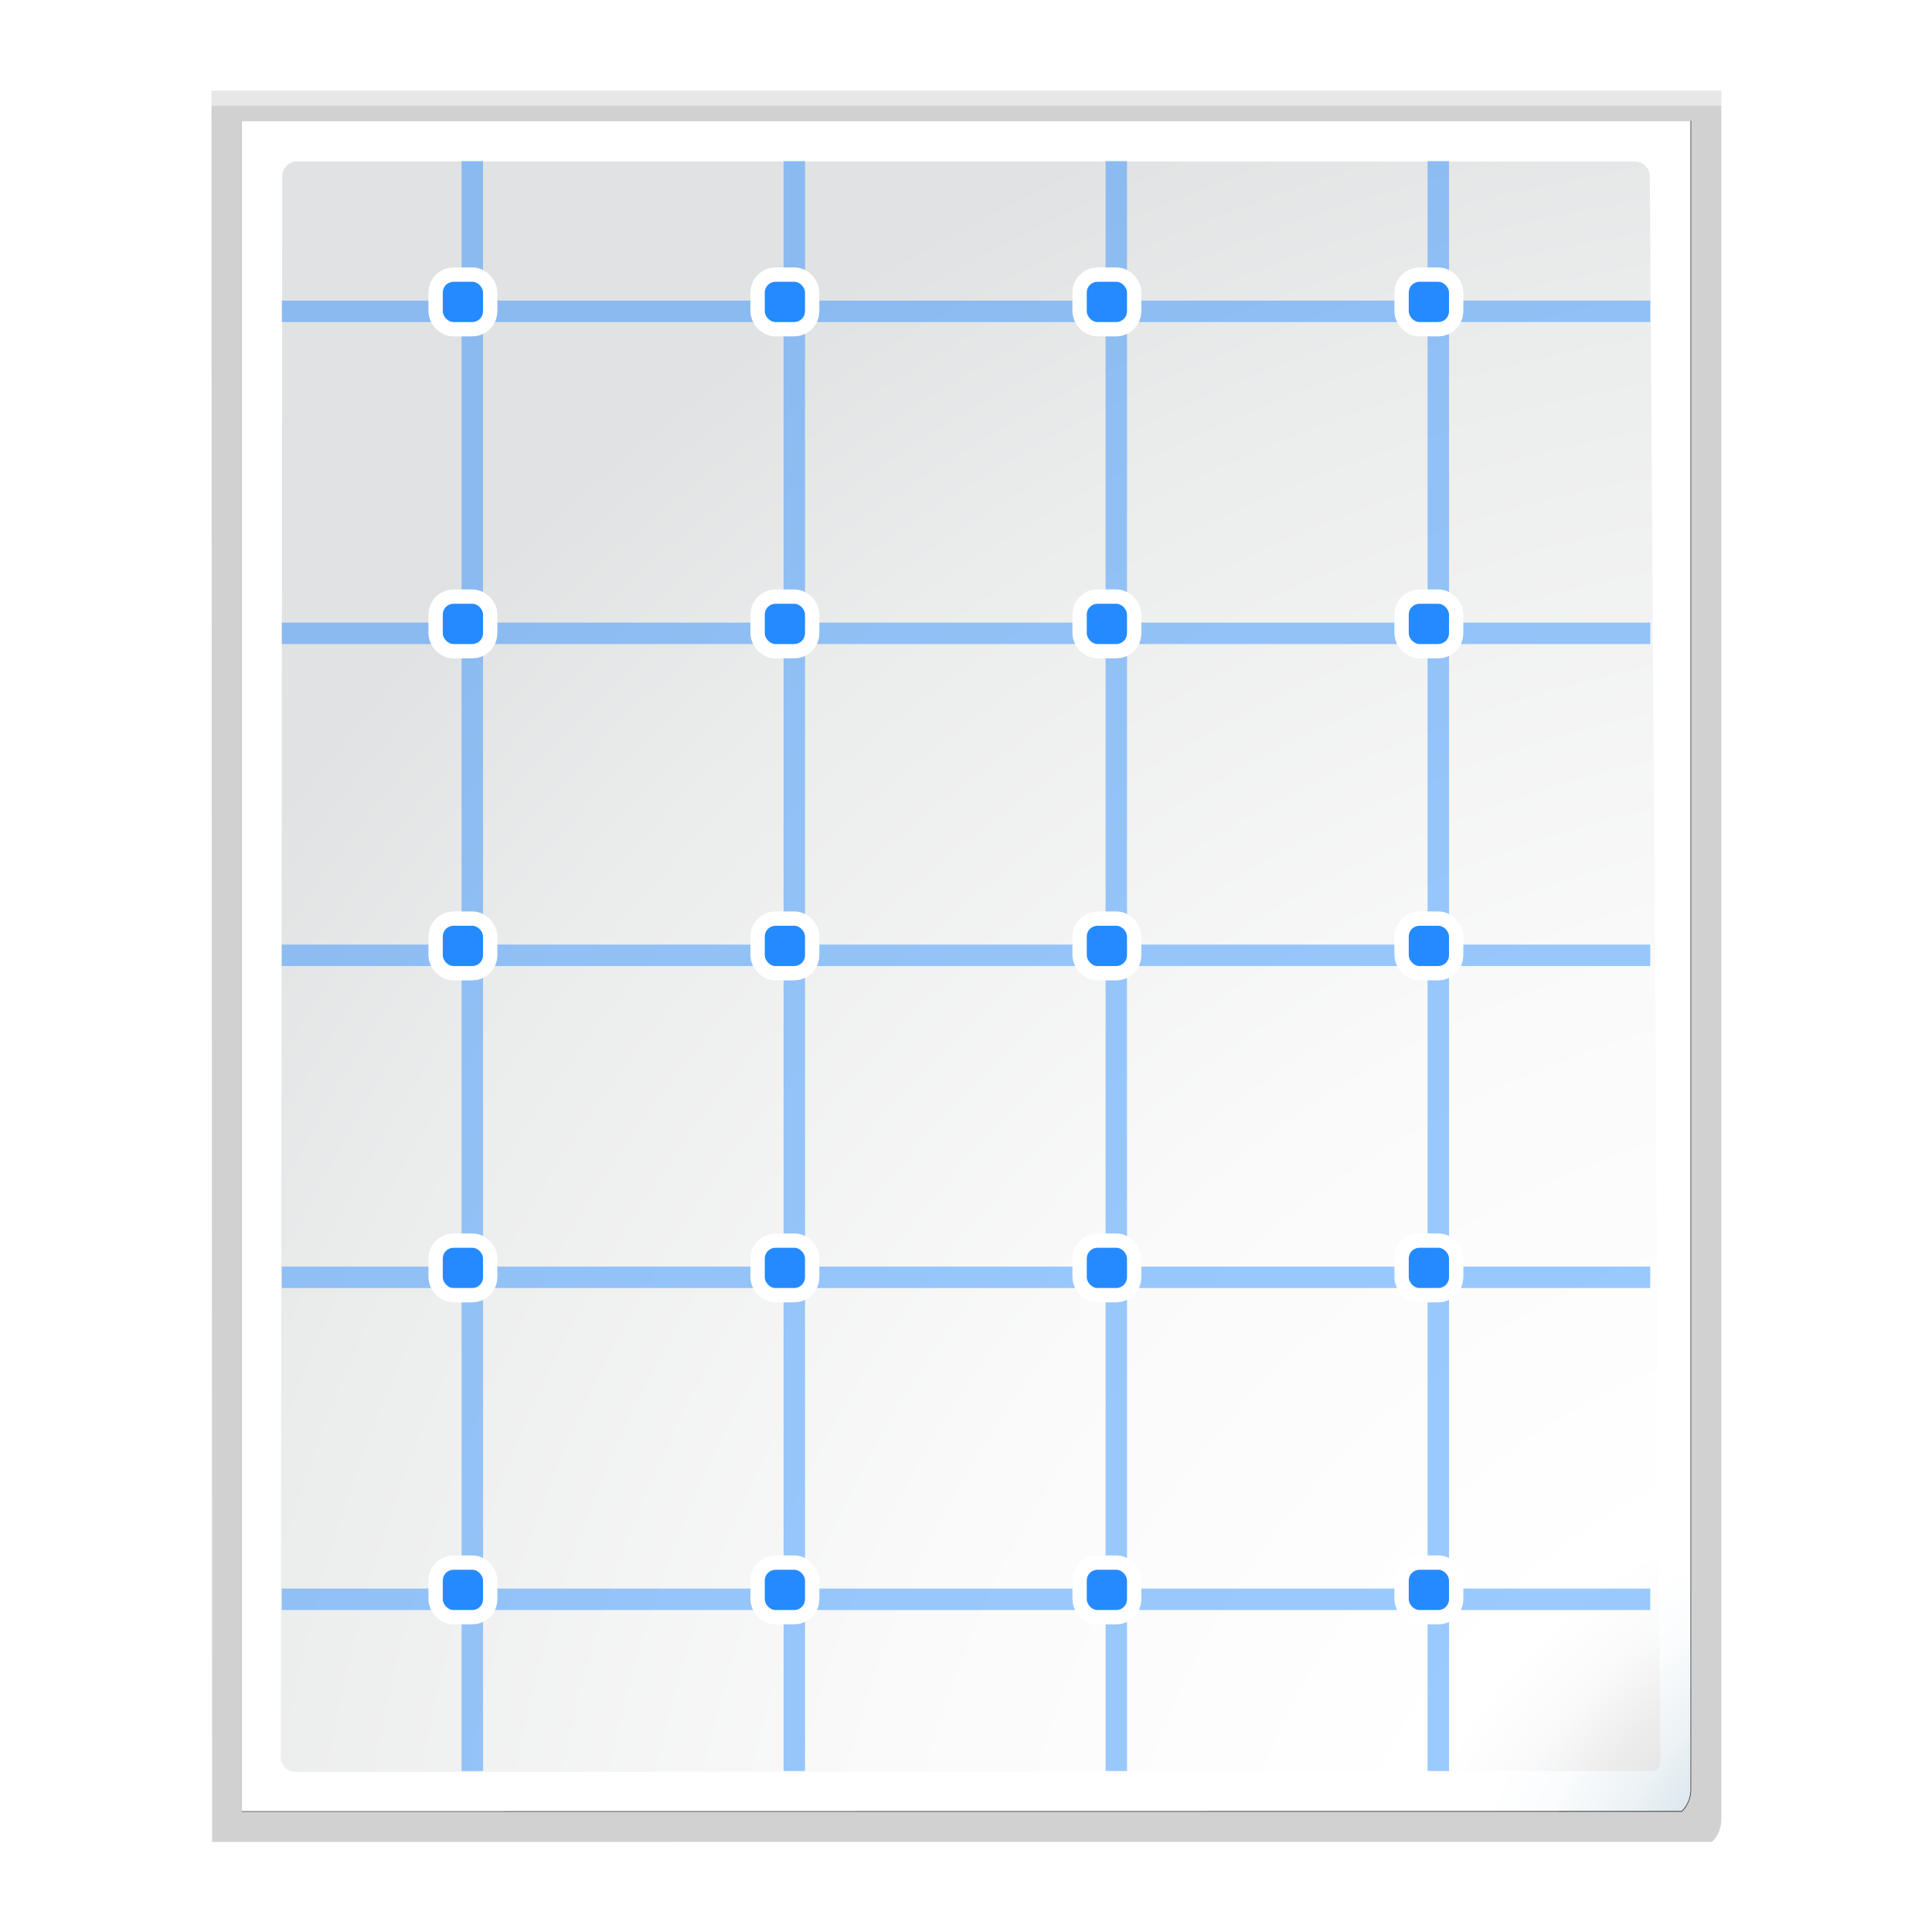 <svg enable-background="new 0 0 128 128" height="48" viewBox="0 0 48 48" width="48" xmlns="http://www.w3.org/2000/svg" xmlns:xlink="http://www.w3.org/1999/xlink"><radialGradient id="a" cx="129.388" cy="136.28" gradientTransform="matrix(.979 0 0 .982 1.362 1.164)" gradientUnits="userSpaceOnUse" r="139.559"><stop offset="0" stop-color="#535557"/><stop offset=".114" stop-color="#d3d3d4"/><stop offset=".203" stop-color="#ececec"/><stop offset=".236" stop-color="#fafafa"/><stop offset=".272" stop-color="#fff"/><stop offset=".531" stop-color="#fafafa"/><stop offset=".845" stop-color="#ebecec"/><stop offset="1" stop-color="#e1e2e3"/></radialGradient><radialGradient id="b" cx="133.33" cy="134.442" gradientUnits="userSpaceOnUse" r="139.559"><stop offset="0" stop-color="#dcdcdc"/><stop offset=".015" stop-color="#b5def2"/><stop offset=".056" stop-color="#558ca8"/><stop offset=".096" stop-color="#89afc3"/><stop offset=".136" stop-color="#b3ccd8"/><stop offset=".174" stop-color="#d4e2e9"/><stop offset=".21" stop-color="#ecf2f5"/><stop offset=".243" stop-color="#fafcfd"/><stop offset=".272" stop-color="#fff"/></radialGradient><filter id="c"><feGaussianBlur stdDeviation="1.039"/></filter><filter id="d"><feGaussianBlur stdDeviation=".501"/></filter><filter id="e" height="2.271" width="2.271" x="-.636" y="-.636"><feGaussianBlur stdDeviation=".706"/></filter><g transform="matrix(.375 0 0 .375 .001 0)"><path d="m23 9 .004 10.827.037 101.173 95.373-.007c.375-.375.586-.884.586-1.414v-110.579z" filter="url(#c)" opacity=".307" transform="matrix(1.042 0 0 1.036 -9.958 -3.322)"/><path d="m24.92 10.931v108.138l91.574 0c.375-.375.586-.884.586-1.414v-106.724z" filter="url(#d)" opacity=".896" transform="matrix(1.042 0 0 1.036 -9.958 -3.322)"/><path d="m23 9.966.041 111.034 95.373-.007c.375-.375.586-.884.586-1.414v-109.613z" filter="url(#c)" opacity=".307" transform="matrix(1.042 0 0 1.036 -9.958 -3.322)"/><path d="m16 8v112l95.414-.014c.375-.375.586-.884.586-1.414v-110.572z" fill="url(#b)"/><path d="m19.679 10.7c-.539 0-.979.441-.979.982l-.1 104.736c0 .542.439.982.979.982l90.135-.066c.183-.184.287-.436.287-.694l-.7-104.958c0-.541-.438-.982-.979-.982z" fill="url(#a)"/><g fill="#258aff"><rect fill-opacity=".457" height="1.42" rx="0" ry=".71" width="90.664" x="18.666" y="19.916"/><rect fill-opacity=".457" height="1.42" rx="0" ry=".71" width="90.664" x="18.666" y="41.249"/><rect fill-opacity=".457" height="1.42" rx="0" ry=".71" width="90.664" x="18.666" y="62.582"/><rect fill-opacity=".457" height="1.42" rx="0" ry=".71" width="90.664" x="18.666" y="83.915"/><rect fill-opacity=".457" height="1.42" rx="0" ry=".71" width="90.664" x="18.666" y="105.247"/><rect fill-opacity=".457" height="1.42" rx="0" ry=".71" transform="rotate(90)" width="106.664" x="10.67" y="-31.999"/><rect fill-opacity=".457" height="1.42" rx="0" ry=".71" transform="rotate(90)" width="106.664" x="10.67" y="-53.332"/><rect fill-opacity=".457" height="1.42" rx="0" ry=".71" transform="rotate(90)" width="106.664" x="10.67" y="-74.665"/><rect fill-opacity=".457" height="1.42" rx="0" ry=".71" transform="rotate(90)" width="106.664" x="10.67" y="-95.998"/></g><rect fill="#fff" filter="url(#e)" height="2.667" ry=".71" stroke="#fff" stroke-width="1.9" width="2.667" x="29.333" y="18.669"/><rect fill="#258aff" height="2.667" ry=".71" width="2.667" x="29.333" y="18.669"/><rect fill="#fff" filter="url(#e)" height="2.667" ry=".71" stroke="#fff" stroke-width="1.9" width="2.667" x="50.665" y="18.669"/><rect fill="#258aff" height="2.667" ry=".71" width="2.667" x="50.665" y="18.669"/><rect fill="#fff" filter="url(#e)" height="2.667" ry=".71" stroke="#fff" stroke-width="1.9" width="2.667" x="71.998" y="18.669"/><rect fill="#258aff" height="2.667" ry=".71" width="2.667" x="71.998" y="18.669"/><rect fill="#fff" filter="url(#e)" height="2.667" ry=".71" stroke="#fff" stroke-width="1.9" width="2.667" x="93.331" y="18.669"/><rect fill="#258aff" height="2.667" ry=".71" width="2.667" x="93.331" y="18.669"/><rect fill="#fff" filter="url(#e)" height="2.667" ry=".71" stroke="#fff" stroke-width="1.9" width="2.667" x="29.333" y="40.002"/><rect fill="#258aff" height="2.667" ry=".71" width="2.667" x="29.333" y="40.002"/><rect fill="#fff" filter="url(#e)" height="2.667" ry=".71" stroke="#fff" stroke-width="1.9" width="2.667" x="50.665" y="40.002"/><rect fill="#258aff" height="2.667" ry=".71" width="2.667" x="50.665" y="40.002"/><rect fill="#fff" filter="url(#e)" height="2.667" ry=".71" stroke="#fff" stroke-width="1.9" width="2.667" x="71.998" y="40.002"/><rect fill="#258aff" height="2.667" ry=".71" width="2.667" x="71.998" y="40.002"/><rect fill="#fff" filter="url(#e)" height="2.667" ry=".71" stroke="#fff" stroke-width="1.9" width="2.667" x="93.331" y="40.002"/><rect fill="#258aff" height="2.667" ry=".71" width="2.667" x="93.331" y="40.002"/><rect fill="#fff" filter="url(#e)" height="2.667" ry=".71" stroke="#fff" stroke-width="1.9" width="2.667" x="29.333" y="61.335"/><rect fill="#258aff" height="2.667" ry=".71" width="2.667" x="29.333" y="61.335"/><rect fill="#fff" filter="url(#e)" height="2.667" ry=".71" stroke="#fff" stroke-width="1.9" width="2.667" x="50.665" y="61.335"/><rect fill="#258aff" height="2.667" ry=".71" width="2.667" x="50.665" y="61.335"/><rect fill="#fff" filter="url(#e)" height="2.667" ry=".71" stroke="#fff" stroke-width="1.9" width="2.667" x="71.998" y="61.335"/><rect fill="#258aff" height="2.667" ry=".71" width="2.667" x="71.998" y="61.335"/><rect fill="#fff" filter="url(#e)" height="2.667" ry=".71" stroke="#fff" stroke-width="1.9" width="2.667" x="93.331" y="61.335"/><rect fill="#258aff" height="2.667" ry=".71" width="2.667" x="93.331" y="61.335"/><rect fill="#fff" filter="url(#e)" height="2.667" ry=".71" stroke="#fff" stroke-width="1.9" width="2.667" x="29.333" y="82.668"/><rect fill="#258aff" height="2.667" ry=".71" width="2.667" x="29.333" y="82.668"/><rect fill="#fff" filter="url(#e)" height="2.667" ry=".71" stroke="#fff" stroke-width="1.9" width="2.667" x="50.665" y="82.668"/><rect fill="#258aff" height="2.667" ry=".71" width="2.667" x="50.665" y="82.668"/><rect fill="#fff" filter="url(#e)" height="2.667" ry=".71" stroke="#fff" stroke-width="1.9" width="2.667" x="71.998" y="82.668"/><rect fill="#258aff" height="2.667" ry=".71" width="2.667" x="71.998" y="82.668"/><rect fill="#fff" filter="url(#e)" height="2.667" ry=".71" stroke="#fff" stroke-width="1.9" width="2.667" x="93.331" y="82.668"/><rect fill="#258aff" height="2.667" ry=".71" width="2.667" x="93.331" y="82.668"/><rect fill="#fff" filter="url(#e)" height="2.667" ry=".71" stroke="#fff" stroke-width="1.9" width="2.667" x="29.333" y="104.001"/><rect fill="#258aff" height="2.667" ry=".71" width="2.667" x="29.333" y="104.001"/><rect fill="#fff" filter="url(#e)" height="2.667" ry=".71" stroke="#fff" stroke-width="1.9" width="2.667" x="50.665" y="104.001"/><rect fill="#258aff" height="2.667" ry=".71" width="2.667" x="50.665" y="104.001"/><rect fill="#fff" filter="url(#e)" height="2.667" ry=".71" stroke="#fff" stroke-width="1.9" width="2.667" x="71.998" y="104.001"/><rect fill="#258aff" height="2.667" ry=".71" width="2.667" x="71.998" y="104.001"/><rect fill="#fff" filter="url(#e)" height="2.667" ry=".71" stroke="#fff" stroke-width="1.9" width="2.667" x="93.331" y="104.001"/><rect fill="#258aff" height="2.667" ry=".71" width="2.667" x="93.331" y="104.001"/></g></svg>